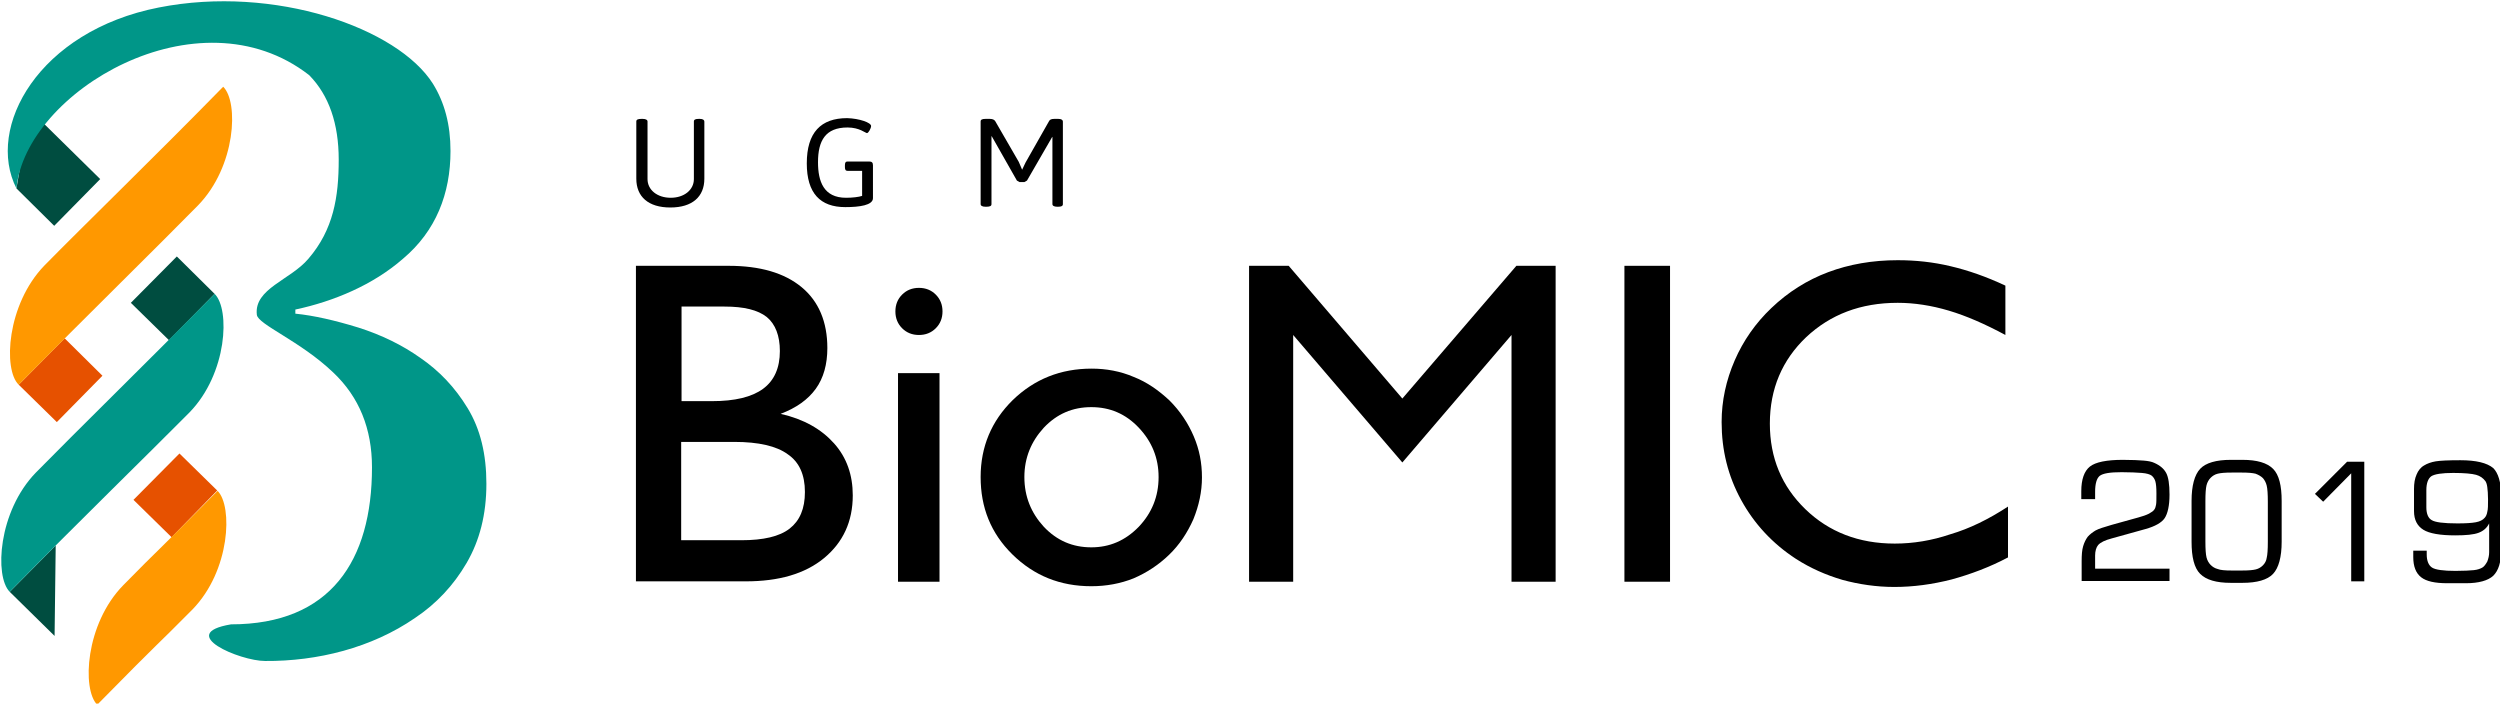 <?xml version="1.0" encoding="utf-8"?>
<!-- Generator: Adobe Illustrator 22.1.0, SVG Export Plug-In . SVG Version: 6.00 Build 0)  -->
<svg version="1.1" id="Layer_1" xmlns="http://www.w3.org/2000/svg" xmlns:xlink="http://www.w3.org/1999/xlink" x="0px" y="0px"
	 viewBox="0 0 668.7 188.2" style="enable-background:new 0 0 668.7 188.2;" xml:space="preserve">
<style type="text/css">
	.st0{fill:#004D40;}
	.st1{fill:#E65100;}
	.st2{fill:#FF9800;}
	.st3{fill:#009688;}
</style>
<g id="Layer_x0020_1">
	<path d="M556.8,155.5v-5.4c0-1.7,0.1-3,0.4-4c0.3-1,0.7-1.8,1.2-2.5c0.6-0.7,1.3-1.2,2.1-1.7c0.9-0.5,2.3-0.9,4.3-1.5l7.2-2
		c1.1-0.3,2-0.6,2.8-1c0.7-0.4,1.2-0.7,1.5-1.2c0.2-0.3,0.3-0.7,0.4-1.2s0.1-1.5,0.1-3c0-1.6-0.1-2.6-0.3-3.3
		c-0.2-0.6-0.5-1.1-1-1.5c-0.4-0.3-1.3-0.6-2.6-0.7s-3.1-0.2-5.4-0.2c-3.1,0-5,0.3-5.9,1c-0.8,0.7-1.2,2.1-1.2,4.3v1.9h-3.7v-2.1
		c0-3.2,0.8-5.4,2.3-6.6c1.5-1.2,4.5-1.8,8.8-1.8c2.5,0,4.4,0.1,5.6,0.2s2.2,0.3,2.8,0.6c1.6,0.7,2.6,1.6,3.2,2.7
		c0.6,1.1,0.9,3,0.9,5.8c0,3-0.5,5.1-1.3,6.3s-2.6,2.2-5.1,2.9l-9,2.5c-1.9,0.5-3.1,1.1-3.7,1.8c-0.5,0.6-0.8,1.6-0.8,2.8v3.5h19.9
		v3.3H556.8z"/>
	<path id="_x31_" d="M596.9,152.6h2.8c1.7,0,2.9-0.1,3.7-0.3c0.8-0.2,1.4-0.6,1.9-1.1c0.5-0.5,0.9-1.2,1-2c0.2-0.8,0.3-2.2,0.3-4.3
		v-0.5v-10.2c0-2-0.1-3.5-0.3-4.3c-0.2-0.8-0.5-1.4-1-2c-0.5-0.5-1.2-0.9-2-1.2c-0.8-0.2-2-0.3-3.6-0.3h-2.8c-1.7,0-2.9,0.1-3.7,0.3
		c-0.8,0.2-1.4,0.6-1.9,1.1c-0.5,0.5-0.9,1.2-1.1,2c-0.2,0.8-0.3,2.2-0.3,4.3v0.5v10.2c0,2.1,0.1,3.5,0.3,4.3c0.2,0.8,0.6,1.5,1.1,2
		c0.5,0.5,1.1,0.9,1.9,1.1C593.9,152.5,595.2,152.6,596.9,152.6z M596.7,155.9c-3.9,0-6.6-0.8-8.2-2.4c-1.6-1.6-2.3-4.5-2.3-8.6V134
		c0-4.1,0.8-7,2.3-8.6c1.5-1.6,4.3-2.4,8.2-2.4h3.1c3.9,0,6.6,0.8,8.2,2.4c1.6,1.6,2.3,4.5,2.3,8.6v10.9c0,4.1-0.8,7-2.3,8.6
		c-1.5,1.6-4.3,2.4-8.2,2.4H596.7z"/>
	<polygon id="_x32_" points="628.9,155.5 628.9,126.6 621.4,134.2 619.2,132.1 627.8,123.5 632.4,123.5 632.4,155.5 	"/>
	<path id="_x33_" d="M649,131.1v4.6c0,1.7,0.5,2.9,1.4,3.4c0.9,0.6,3.2,0.9,6.9,0.9c2.2,0,3.8-0.1,4.9-0.3c1.1-0.2,1.9-0.6,2.4-1.2
		c0.3-0.3,0.6-0.9,0.7-1.6c0.2-0.7,0.2-1.8,0.2-3.3c0-1.4-0.1-2.5-0.2-3.3c-0.1-0.8-0.3-1.3-0.5-1.6c-0.6-0.8-1.4-1.4-2.5-1.7
		c-1.1-0.3-3.1-0.5-6.1-0.5c-3,0-5,0.3-5.9,0.9C649.5,128,649,129.2,649,131.1z M669,132.4v14.8c0,3.2-0.7,5.4-2.1,6.8
		c-1.4,1.3-3.9,2-7.3,2h-5c-3.3,0-5.6-0.5-7-1.6c-1.4-1.1-2.1-2.9-2.1-5.4v-1.7h3.6v1c0,1.7,0.5,2.9,1.4,3.5c0.9,0.6,3,0.9,6.3,0.9
		c2.2,0,3.9-0.1,4.9-0.2c1-0.1,1.8-0.4,2.3-0.7c0.5-0.3,0.9-0.9,1.3-1.6c0.3-0.8,0.5-1.6,0.5-2.5v-7.7c-0.6,1.2-1.5,2-2.8,2.5
		c-1.3,0.5-3.4,0.7-6.3,0.7c-4,0-6.9-0.5-8.5-1.5s-2.5-2.6-2.5-5v-5.9c0-1.5,0.2-2.8,0.7-3.9c0.4-1,1.1-1.9,2-2.4
		c0.8-0.5,1.9-0.9,3.1-1.1s3.4-0.3,6.6-0.3c4.2,0,7.1,0.7,8.8,2.1C668.2,126.5,669,129,669,132.4z"/>
	<g id="_2777238904016">
		<polygon class="st0" points="2.6,158.3 14.9,145.9 14.6,170.1 		"/>
		<polygon class="st1" points="35.7,133.7 48,121.3 58.1,131.2 45.9,143.7 		"/>
		<polygon class="st1" points="5,102.9 17.3,90.5 27.4,100.5 15.2,112.9 		"/>
		<polygon class="st0" points="35,81 47.3,68.6 57.4,78.6 45.2,91 		"/>
		<polygon class="st0" points="4.4,50.4 8,29.4 26.8,47.9 14.5,60.4 		"/>
		<path class="st2" d="M11.9,71c10.6-10.8,29.5-29.1,47.8-47.8c4.2,4.1,3.4,21.3-6.7,31.7C42.5,65.6,23.4,84.3,5,102.9
			C0.8,98.9,1.8,81.4,11.9,71z"/>
		<path class="st3" d="M9.6,126.4C20.2,115.6,39,97.2,57.4,78.6c4.2,4.1,3.4,21.3-6.7,31.7C40.1,121,21,139.6,2.6,158.3
			C-1.5,154.2-0.5,136.8,9.6,126.4z"/>
		<path class="st2" d="M33,156.5c10.6-10.8,6.8-6.6,25.2-25.2c4.1,4.1,3.4,21.3-6.7,31.7c-10.6,10.7-7.1,6.8-25.5,25.5
			C21.9,184.4,22.8,166.9,33,156.5z"/>
		<path class="st3" d="M112.4,95.7c5.1,3.5,9.3,7.9,12.7,13.5c3.4,5.6,5,12.3,5,20.2c0,8.2-1.8,15.2-5.3,21.2
			c-3.5,6-8.1,10.9-13.8,14.7c-11.6,8-26.1,11.6-40.1,11.5c-6.7,0-24-7.3-9.1-9.8c26.6,0,37.7-17,37.7-42c0-10.3-3.4-18.8-10.4-25.4
			c-8.8-8.4-20.1-12.8-20.4-15.4c-0.8-7,9-9.3,13.8-15c6.7-7.8,8.1-16.5,8.1-26.5c0-9.6-2.6-17.2-7.9-22.6C53-3,6.8,24.6,4.4,50.4
			C-3.9,34.1,10.3,8.3,42.5,2c31-6.1,63.9,5.5,73.3,20.4c3.1,5,4.7,10.9,4.7,18c0,11.4-3.9,21.4-12.7,28.8c-8,7-18.5,11.4-28.8,13.6
			v1.1c5,0.5,10.6,1.8,16.8,3.7C102.1,89.6,107.6,92.3,112.4,95.7z"/>
	</g>
	<path d="M182.2,118.3v26.2h16.1c5.9,0,10.2-1,12.9-3.1c2.7-2.1,4.1-5.3,4.1-9.8c0-4.6-1.5-8-4.6-10.1c-3-2.2-7.8-3.3-14.3-3.3
		H182.2z M170.1,155.6V71.1h24.8c8.4,0,14.9,1.9,19.5,5.7c4.6,3.8,6.9,9.3,6.9,16.3c0,4.3-1,8-3.1,10.9c-2.1,2.9-5.2,5.1-9.4,6.7
		c6.2,1.4,10.9,4.1,14.3,7.9c3.4,3.8,5,8.5,5,13.9c0,7-2.6,12.6-7.7,16.8s-12.1,6.2-20.9,6.2H170.1z M182.2,107.3h8.2
		c6.2,0,10.7-1.1,13.7-3.3c3-2.2,4.5-5.6,4.5-10.1c0-4.1-1.2-7.2-3.5-9.1c-2.4-1.9-6.1-2.8-11.3-2.8h-11.5V107.3z"/>
	<path id="_x31__1_" d="M239.5,83.3c0-1.8,0.6-3.3,1.8-4.5c1.2-1.2,2.7-1.8,4.5-1.8c1.8,0,3.3,0.6,4.5,1.8c1.2,1.2,1.8,2.7,1.8,4.5
		s-0.6,3.3-1.8,4.5c-1.2,1.2-2.7,1.8-4.5,1.8c-1.8,0-3.3-0.6-4.5-1.8S239.5,85.1,239.5,83.3z M240.2,155.6V99.8h11.1v55.8H240.2z"/>
	<path id="_x32__1_" d="M274,127.6c0,5.2,1.8,9.6,5.2,13.3c3.5,3.7,7.7,5.5,12.7,5.5c4.9,0,9.1-1.8,12.7-5.5
		c3.5-3.7,5.3-8.1,5.3-13.3c0-5.1-1.8-9.5-5.3-13.2c-3.5-3.7-7.7-5.5-12.7-5.5c-5,0-9.2,1.8-12.7,5.5
		C275.8,118.1,274,122.5,274,127.6z M262.3,127.6c0-8.1,2.9-15,8.6-20.6c5.8-5.6,12.8-8.4,21.1-8.4c3.9,0,7.7,0.7,11.2,2.2
		c3.6,1.4,6.7,3.6,9.6,6.3c2.9,2.9,5,6.1,6.5,9.6c1.5,3.5,2.2,7.1,2.2,11c0,3.8-0.8,7.5-2.3,11.2c-1.6,3.6-3.7,6.8-6.5,9.5
		c-2.8,2.7-6,4.8-9.5,6.3c-3.5,1.4-7.3,2.1-11.3,2.1c-8.3,0-15.3-2.8-21.1-8.5S262.3,135.7,262.3,127.6z"/>
	<polygon id="_x33__1_" points="334.1,155.6 334.1,71.1 344.7,71.1 375.1,106.6 405.6,71.1 416.1,71.1 416.1,155.6 404.3,155.6 
		404.3,89.6 375.1,123.7 345.9,89.6 345.9,155.6 	"/>
	<polygon id="_x34_" points="434.5,155.6 434.5,71.1 446.7,71.1 446.7,155.6 	"/>
	<path id="_x35_" d="M537.1,135.5v13.6c-4.9,2.6-10,4.5-15.1,5.9c-5.1,1.3-10.2,2-15.3,2c-4.8,0-9.5-0.7-13.9-1.9
		c-4.4-1.3-8.5-3.1-12.4-5.6c-6.3-4.1-11.2-9.4-14.7-15.8c-3.5-6.4-5.2-13.3-5.2-20.8c0-5.7,1.2-11.2,3.5-16.5
		c2.3-5.3,5.6-10,9.8-14c4.5-4.3,9.6-7.5,15.2-9.6c5.6-2.1,11.8-3.2,18.6-3.2c4.8,0,9.5,0.5,14.1,1.6c4.7,1.1,9.6,2.8,14.7,5.2v13.2
		c-5.4-2.9-10.4-5.1-15.1-6.5c-4.7-1.4-9.3-2.1-13.7-2.1c-9.9,0-18,3.1-24.5,9.2c-6.4,6.1-9.7,13.8-9.7,23.1
		c0,9.2,3.2,16.8,9.5,22.9c6.3,6.1,14.3,9.2,23.9,9.2c4.9,0,9.9-0.8,14.9-2.5C526.8,141.4,531.9,138.9,537.1,135.5z"/>
	<g id="_2777238902928">
		<path d="M188.4,32.5v15.3c0,4.8-3.2,7.7-9.1,7.7c-5.9,0-9.1-2.9-9.1-7.7V32.5c0-0.5,0.4-0.7,1.4-0.7h0.3c0.9,0,1.3,0.3,1.3,0.7
			v15.4c0,2.9,2.6,5,6.2,5c3.6,0,6.2-2.1,6.2-5V32.5c0-0.5,0.4-0.7,1.3-0.7h0.3C188,31.8,188.4,32.1,188.4,32.5z"/>
		<path d="M233,33.7c0,0.6-0.7,1.9-1.1,1.9c-0.4,0-2-1.5-5.2-1.5c-5.9,0-7.9,3.5-7.9,9.3c0,5.1,1.5,9.5,7.5,9.5
			c1.7,0,3.4-0.2,4.3-0.5v-6.7h-3.9c-0.5,0-0.7-0.3-0.7-1v-0.5c0-0.7,0.2-1,0.7-1h5.8c0.7,0,1,0.3,1,1V53c0,1.9-3.6,2.4-7.4,2.4
			c-6.7,0-10.3-3.7-10.3-11.7c0-8.3,3.8-12.1,10.8-12.1C229.9,31.7,233,32.8,233,33.7z"/>
		<path d="M284.3,32.5v22.1c0,0.5-0.4,0.7-1.3,0.7h-0.2c-0.9,0-1.3-0.3-1.3-0.7v-18l-0.1,0.1l-6.7,11.6l-0.7,0.4h-1.3l-0.7-0.4
			l-6.7-11.8l-0.1-0.1v18.2c0,0.5-0.4,0.7-1.4,0.7h-0.2c-0.9,0-1.3-0.3-1.3-0.7V32.5c0-0.5,0.4-0.7,1.3-0.7h1.2
			c0.8,0,1.2,0.3,1.4,0.6l6.3,10.9l0.9,2.1l0.9-1.9l6.3-11.1c0.2-0.4,0.6-0.6,1.4-0.6h1.1C283.9,31.8,284.3,32.1,284.3,32.5z"/>
	</g>
</g>
</svg>
